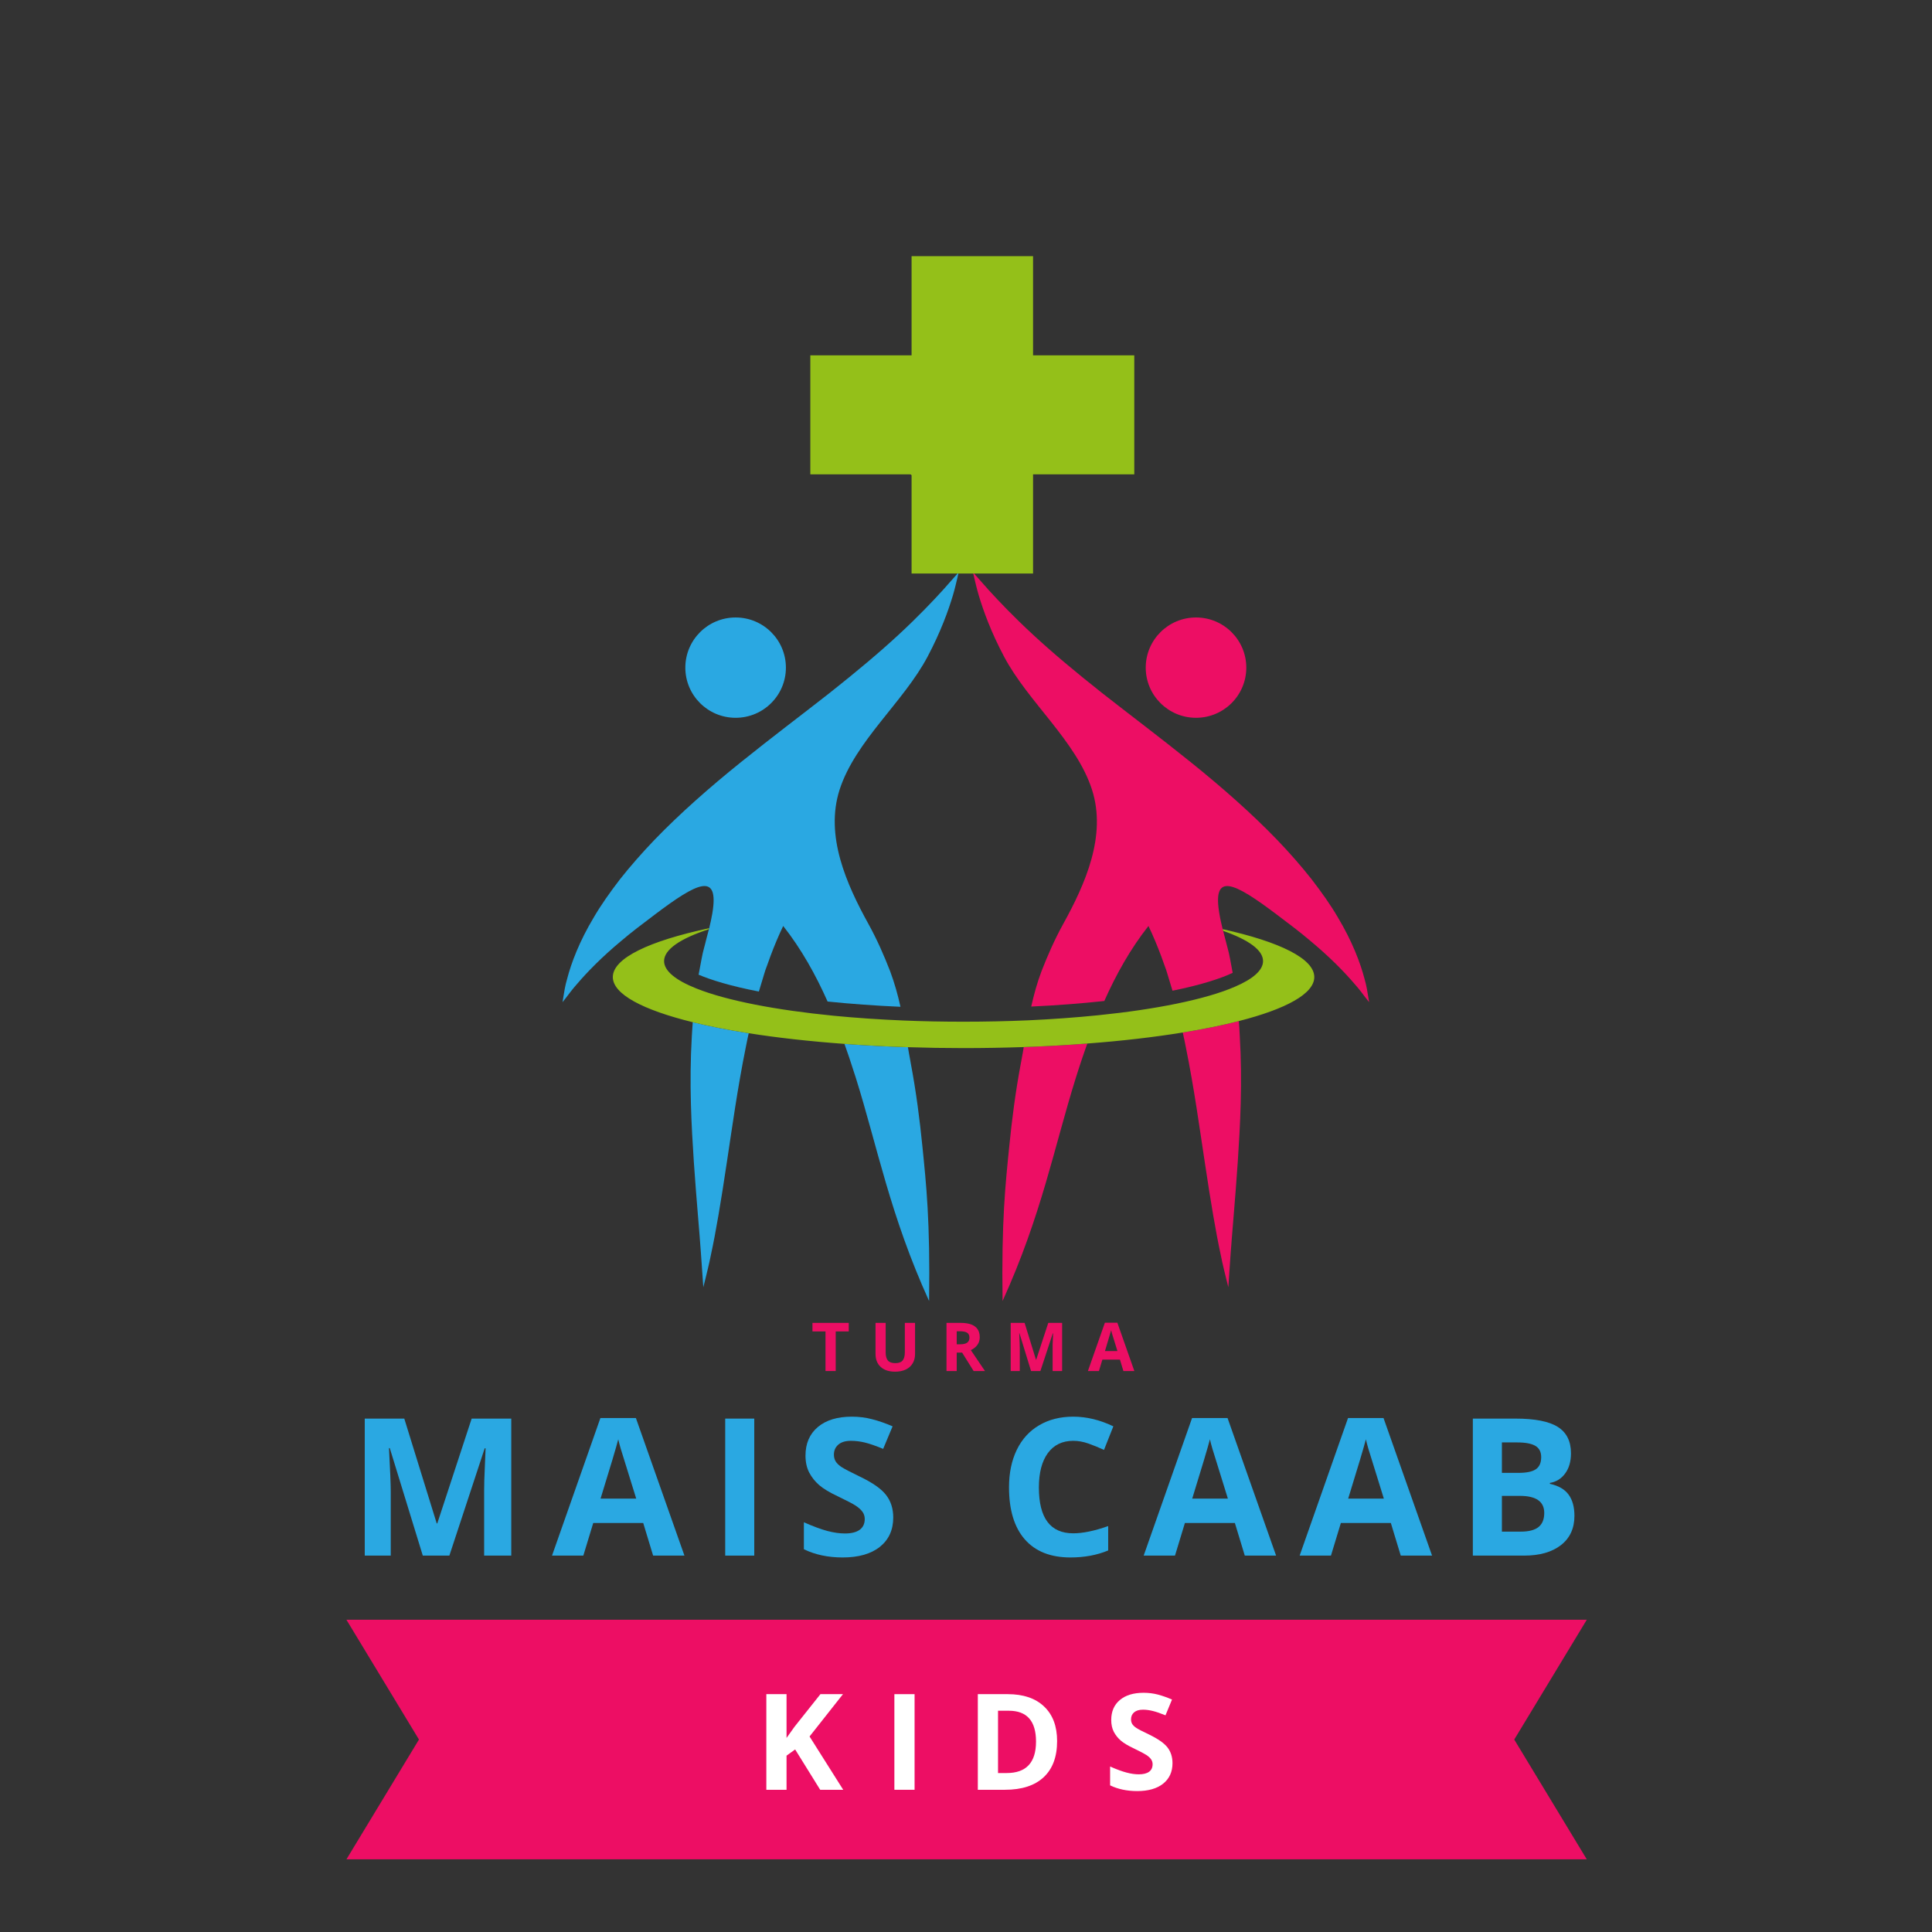 <svg xmlns="http://www.w3.org/2000/svg" xmlns:xlink="http://www.w3.org/1999/xlink" width="500" zoomAndPan="magnify" viewBox="0 0 375 375" height="500" preserveAspectRatio="xMidYMid meet" version="1.0"><rect x="0" y="0" width="375" height="375" fill="#333333" stroke="none"/><defs><g/><clipPath id="id1"><path d="M 67.242 314.395 L 307.992 314.395 L 307.992 360.895 L 67.242 360.895 Z M 67.242 314.395 " clip-rule="nonzero"/></clipPath><clipPath id="id2"><path d="M 109.188 111 L 187 111 L 187 196 L 109.188 196 Z M 109.188 111 " clip-rule="nonzero"/></clipPath><clipPath id="id3"><path d="M 163.801 202.273 L 180.641 202.273 L 180.641 252.527 L 163.801 252.527 Z M 163.801 202.273 " clip-rule="nonzero"/></clipPath><clipPath id="id4"><path d="M 188 111 L 265.746 111 L 265.746 196 L 188 196 Z M 188 111 " clip-rule="nonzero"/></clipPath><clipPath id="id5"><path d="M 194.293 202.273 L 211.133 202.273 L 211.133 252.527 L 194.293 252.527 Z M 194.293 202.273 " clip-rule="nonzero"/></clipPath><clipPath id="id6"><path d="M 157.285 49.723 L 220.164 49.723 L 220.164 111.316 L 157.285 111.316 Z M 157.285 49.723 " clip-rule="nonzero"/></clipPath></defs><g clip-path="url(#id1)"><path fill="#ed0e64" d="M 307.992 314.395 L 67.242 314.395 L 81.32 337.645 L 67.242 360.895 L 307.992 360.895 L 293.914 337.645 L 307.992 314.395 " fill-opacity="1" fill-rule="nonzero"/></g><g fill="#ffffff" fill-opacity="1"><g transform="translate(146.401, 347.396)"><g><path d="M 17.266 0 L 12.797 0 L 7.938 -7.828 L 6.266 -6.625 L 6.266 0 L 2.344 0 L 2.344 -18.562 L 6.266 -18.562 L 6.266 -10.062 L 7.828 -12.25 L 12.844 -18.562 L 17.219 -18.562 L 10.734 -10.344 Z M 17.266 0 "/></g></g></g><g fill="#ffffff" fill-opacity="1"><g transform="translate(171.254, 347.396)"><g><path d="M 2.344 0 L 2.344 -18.562 L 6.266 -18.562 L 6.266 0 Z M 2.344 0 "/></g></g></g><g fill="#ffffff" fill-opacity="1"><g transform="translate(187.45, 347.396)"><g><path d="M 17.734 -9.453 C 17.734 -6.398 16.863 -4.062 15.125 -2.438 C 13.383 -0.812 10.875 0 7.594 0 L 2.344 0 L 2.344 -18.562 L 8.156 -18.562 C 11.188 -18.562 13.539 -17.758 15.219 -16.156 C 16.895 -14.562 17.734 -12.328 17.734 -9.453 Z M 13.641 -9.359 C 13.641 -13.348 11.879 -15.344 8.359 -15.344 L 6.266 -15.344 L 6.266 -3.25 L 7.953 -3.25 C 11.742 -3.25 13.641 -5.285 13.641 -9.359 Z M 13.641 -9.359 "/></g></g></g><g fill="#ffffff" fill-opacity="1"><g transform="translate(214.283, 347.396)"><g><path d="M 13.297 -5.156 C 13.297 -3.477 12.691 -2.156 11.484 -1.188 C 10.273 -0.227 8.598 0.25 6.453 0.25 C 4.473 0.25 2.719 -0.117 1.188 -0.859 L 1.188 -4.516 C 2.445 -3.961 3.508 -3.57 4.375 -3.344 C 5.238 -3.113 6.031 -3 6.75 -3 C 7.613 -3 8.273 -3.16 8.734 -3.484 C 9.203 -3.816 9.438 -4.312 9.438 -4.969 C 9.438 -5.332 9.332 -5.656 9.125 -5.938 C 8.926 -6.219 8.629 -6.488 8.234 -6.75 C 7.836 -7.008 7.035 -7.43 5.828 -8.016 C 4.691 -8.547 3.836 -9.055 3.266 -9.547 C 2.703 -10.035 2.25 -10.602 1.906 -11.25 C 1.57 -11.906 1.406 -12.672 1.406 -13.547 C 1.406 -15.191 1.961 -16.484 3.078 -17.422 C 4.191 -18.359 5.727 -18.828 7.688 -18.828 C 8.656 -18.828 9.578 -18.711 10.453 -18.484 C 11.328 -18.254 12.242 -17.93 13.203 -17.516 L 11.938 -14.453 C 10.945 -14.859 10.125 -15.141 9.469 -15.297 C 8.82 -15.461 8.188 -15.547 7.562 -15.547 C 6.82 -15.547 6.25 -15.375 5.844 -15.031 C 5.445 -14.688 5.25 -14.234 5.25 -13.672 C 5.25 -13.328 5.328 -13.023 5.484 -12.766 C 5.648 -12.504 5.91 -12.254 6.266 -12.016 C 6.617 -11.773 7.453 -11.344 8.766 -10.719 C 10.492 -9.883 11.68 -9.051 12.328 -8.219 C 12.973 -7.383 13.297 -6.363 13.297 -5.156 Z M 13.297 -5.156 "/></g></g></g><g clip-path="url(#id2)"><path fill="#2aa8e2" d="M 186.066 111.094 C 186.051 111.18 185.961 111.578 185.812 112.246 C 185.617 113 185.379 114.148 184.949 115.59 C 184.086 118.473 182.605 122.617 180.055 127.43 C 175.387 136.266 166.012 143.832 162.965 153.281 C 160.094 162.223 164.297 171.605 168.566 179.344 C 170.246 182.379 171.594 185.473 172.781 188.531 C 173.645 190.848 174.277 193.141 174.781 195.418 C 169.852 195.203 165.098 194.855 160.633 194.395 C 158.328 189.207 155.535 184.191 152.016 179.73 C 151.098 181.652 150.281 183.609 149.539 185.598 C 149.32 186.191 149.109 186.789 148.898 187.379 C 148.668 187.965 148.457 188.559 148.289 189.172 C 147.965 190.277 147.633 191.375 147.297 192.457 C 141.734 191.383 138.016 190.207 135.598 189.188 C 135.797 188.145 135.992 187.09 136.195 186.02 C 136.316 185.305 136.496 184.594 136.688 183.883 C 136.73 183.727 136.766 183.574 136.812 183.418 C 136.941 182.906 137.066 182.398 137.199 181.879 C 137.219 181.828 137.227 181.777 137.242 181.723 C 137.375 181.246 137.496 180.793 137.602 180.352 C 137.621 180.281 137.637 180.219 137.656 180.16 C 137.781 179.656 137.887 179.191 137.98 178.746 C 138.09 178.242 138.176 177.781 138.254 177.34 C 139.656 169.109 135.316 171.312 127.094 177.523 C 124.762 179.281 122.559 180.941 120.664 182.559 C 116.809 185.754 113.922 188.738 112.066 190.918 C 111.098 191.992 110.41 192.957 109.934 193.57 C 109.449 194.188 109.188 194.52 109.188 194.52 C 109.188 194.52 109.258 194.105 109.379 193.332 C 109.512 192.555 109.66 191.418 110.094 189.945 C 110.867 186.977 112.418 182.785 115.258 178.051 C 116.652 175.66 118.387 173.211 120.34 170.664 C 122.328 168.152 124.566 165.59 127.02 163.031 C 131.945 157.926 137.684 152.867 143.785 147.957 C 149.883 143.047 155.73 138.664 160.949 134.566 C 166.145 130.461 170.711 126.633 174.438 123.18 C 178.16 119.738 181.047 116.699 183.02 114.527 C 184.859 112.453 185.934 111.234 186.066 111.094 " fill-opacity="1" fill-rule="nonzero"/></g><path fill="#2aa8e2" d="M 145.324 200.547 C 145.227 200.969 145.141 201.387 145.051 201.812 C 144.961 202.25 144.875 202.688 144.785 203.129 C 143.113 211.395 142.066 219.148 141.055 225.773 C 139.938 233.258 138.914 239.316 138.008 243.473 C 137.602 245.551 137.172 247.125 136.926 248.203 C 136.652 249.285 136.512 249.848 136.512 249.848 C 136.512 249.848 136.352 247.531 136.055 243.324 C 135.773 239.148 135.191 233.086 134.672 225.516 C 134.223 218.613 133.738 210.41 134.285 201.082 C 134.309 200.625 134.34 200.168 134.371 199.711 C 134.398 199.281 134.426 198.852 134.461 198.41 C 137.676 199.203 141.328 199.914 145.324 200.547 " fill-opacity="1" fill-rule="nonzero"/><g clip-path="url(#id3)"><path fill="#2aa8e2" d="M 180.336 252.527 C 172.738 235.801 170.352 222.723 166.109 209.188 C 165.703 207.914 165.289 206.625 164.852 205.332 C 164.699 204.875 164.543 204.41 164.375 203.953 C 164.227 203.508 164.066 203.066 163.906 202.617 C 167.859 202.91 171.98 203.129 176.23 203.258 C 176.305 203.707 176.371 204.148 176.453 204.578 C 176.531 205.023 176.609 205.473 176.699 205.91 C 176.719 206.051 176.742 206.184 176.77 206.324 C 177.844 212.008 178.523 217.383 179.023 222.383 C 179.773 229.84 180.562 236.891 180.336 252.527 " fill-opacity="1" fill-rule="nonzero"/></g><path fill="#2aa8e2" d="M 152.543 129.59 C 152.543 134.965 148.172 139.324 142.785 139.324 C 137.395 139.324 133.023 134.965 133.023 129.59 C 133.023 124.211 137.395 119.852 142.785 119.852 C 148.172 119.852 152.543 124.211 152.543 129.59 " fill-opacity="1" fill-rule="nonzero"/><g clip-path="url(#id4)"><path fill="#ed0e64" d="M 265.746 194.52 C 265.746 194.52 265.48 194.188 264.996 193.57 C 264.523 192.957 263.836 191.992 262.867 190.918 C 261.008 188.738 258.121 185.754 254.266 182.559 C 252.371 180.941 250.172 179.281 247.832 177.523 C 239.547 171.27 235.207 169.082 236.711 177.523 C 236.781 177.965 236.879 178.438 236.992 178.938 C 237.09 179.387 237.195 179.852 237.32 180.352 L 237.328 180.352 C 237.344 180.457 237.371 180.562 237.398 180.676 L 237.406 180.676 C 237.484 181.012 237.582 181.363 237.68 181.723 C 237.723 181.891 237.77 182.066 237.812 182.23 C 237.953 182.758 238.086 183.277 238.219 183.793 C 238.227 183.824 238.234 183.855 238.242 183.883 C 238.438 184.594 238.613 185.305 238.738 186.02 C 238.914 186.969 239.086 187.898 239.262 188.828 C 237.004 189.891 233.328 191.129 227.582 192.297 C 227.266 191.262 226.957 190.223 226.633 189.172 C 226.473 188.559 226.25 187.965 226.031 187.379 C 225.82 186.789 225.602 186.191 225.391 185.598 C 224.648 183.609 223.832 181.652 222.918 179.73 C 219.422 184.156 216.641 189.137 214.344 194.293 C 209.879 194.773 205.125 195.145 200.16 195.371 C 200.664 193.117 201.285 190.832 202.148 188.531 C 203.34 185.473 204.688 182.379 206.367 179.344 C 210.637 171.605 214.836 162.223 211.957 153.281 C 208.918 143.832 199.543 136.266 194.879 127.43 C 192.324 122.617 190.848 118.473 189.984 115.59 C 189.551 114.148 189.316 113 189.121 112.246 C 188.973 111.578 188.883 111.18 188.863 111.094 C 189 111.234 190.074 112.453 191.902 114.527 C 193.883 116.699 196.77 119.738 200.496 123.18 C 204.219 126.633 208.785 130.461 213.98 134.566 C 219.203 138.664 225.047 143.047 231.148 147.957 C 237.25 152.867 242.988 157.926 247.91 163.031 C 250.367 165.59 252.602 168.152 254.582 170.664 C 256.543 173.211 258.281 175.66 259.672 178.051 C 262.512 182.785 264.062 186.977 264.84 189.945 C 265.27 191.418 265.418 192.555 265.551 193.332 C 265.676 194.105 265.746 194.52 265.746 194.52 " fill-opacity="1" fill-rule="nonzero"/></g><g clip-path="url(#id5)"><path fill="#ed0e64" d="M 211.051 202.547 C 210.883 202.996 210.727 203.445 210.574 203.891 C 210.418 204.348 210.258 204.812 210.098 205.27 C 209.656 206.582 209.227 207.887 208.824 209.188 C 204.582 222.723 202.191 235.801 194.598 252.527 C 194.367 236.891 195.16 229.84 195.91 222.383 C 196.41 217.383 197.086 212.008 198.16 206.324 C 198.188 206.176 198.215 206.035 198.242 205.887 C 198.328 205.445 198.41 205 198.48 204.551 L 198.488 204.551 C 198.559 204.121 198.637 203.68 198.707 203.234 C 202.977 203.086 207.098 202.855 211.051 202.547 " fill-opacity="1" fill-rule="nonzero"/></g><path fill="#ed0e64" d="M 240.25 225.516 C 239.738 233.086 239.16 239.148 238.867 243.324 C 238.578 247.531 238.418 249.848 238.418 249.848 C 238.418 249.848 238.277 249.285 238.008 248.203 C 237.758 247.125 237.328 245.551 236.926 243.473 C 236.016 239.316 234.996 233.258 233.875 225.773 C 232.855 219.113 231.809 211.305 230.117 202.988 C 230.031 202.559 229.941 202.117 229.855 201.676 L 229.844 201.676 C 229.766 201.258 229.668 200.836 229.578 200.406 C 233.602 199.754 237.258 199.008 240.453 198.191 C 240.453 198.238 240.461 198.277 240.461 198.324 C 240.496 198.719 240.523 199.113 240.551 199.5 C 240.578 199.965 240.609 200.414 240.629 200.871 C 241.191 210.285 240.707 218.559 240.25 225.516 " fill-opacity="1" fill-rule="nonzero"/><path fill="#ed0e64" d="M 222.387 129.59 C 222.387 134.965 226.758 139.324 232.148 139.324 C 237.535 139.324 241.906 134.965 241.906 129.59 C 241.906 124.211 237.535 119.852 232.148 119.852 C 226.758 119.852 222.387 124.211 222.387 129.59 " fill-opacity="1" fill-rule="nonzero"/><path fill="#94c019" d="M 187.023 78.121 C 181.16 62.629 159.41 77.344 175.734 91.238 C 180.688 95.449 183.633 95.625 186.914 102.773 L 186.914 103.27 C 186.949 103.184 186.988 103.105 187.023 103.02 C 187.062 103.105 187.102 103.184 187.141 103.27 L 187.141 102.773 C 190.418 95.625 193.363 95.449 198.316 91.238 C 214.645 77.344 192.891 62.629 187.023 78.121 " fill-opacity="1" fill-rule="nonzero"/><path fill="#94c019" d="M 255.102 189.645 C 255.102 192.879 249.625 195.848 240.453 198.191 C 237.258 199.008 233.602 199.754 229.578 200.406 C 224.043 201.309 217.812 202.039 211.051 202.547 C 207.098 202.855 202.977 203.086 198.707 203.234 C 194.914 203.363 191.016 203.434 187.023 203.434 C 183.355 203.434 179.746 203.375 176.23 203.258 C 171.98 203.129 167.859 202.91 163.906 202.617 C 157.148 202.125 150.898 201.426 145.324 200.547 C 141.328 199.914 137.676 199.203 134.461 198.41 C 124.766 196.02 118.949 192.973 118.949 189.645 C 118.949 185.965 126.07 182.629 137.656 180.16 C 137.637 180.219 137.621 180.281 137.602 180.352 C 132.094 182.152 128.898 184.277 128.898 186.543 C 128.898 188.461 131.16 190.27 135.176 191.867 C 138.113 193.043 142.004 194.098 146.625 195.004 C 151.062 195.871 156.188 196.602 161.812 197.156 C 166.055 197.566 170.59 197.883 175.324 198.078 C 179.102 198.238 183.02 198.312 187.023 198.312 C 191.348 198.312 195.566 198.219 199.613 198.043 C 204.375 197.824 208.918 197.488 213.164 197.059 C 218.781 196.488 223.875 195.73 228.262 194.836 C 232.961 193.879 236.852 192.762 239.715 191.516 C 243.207 190.016 245.156 188.328 245.156 186.543 C 245.156 184.402 242.328 182.41 237.406 180.676 L 237.398 180.676 C 237.371 180.562 237.344 180.457 237.328 180.352 C 248.367 182.801 255.102 186.07 255.102 189.645 " fill-opacity="1" fill-rule="nonzero"/><g clip-path="url(#id6)"><path fill="#94c019" d="M 200.516 49.723 L 176.938 49.723 L 176.938 68.969 L 157.285 68.969 L 157.285 92.07 L 176.938 92.07 L 176.938 111.316 L 200.516 111.316 L 200.516 92.07 L 220.164 92.07 L 220.164 68.969 L 200.516 68.969 L 200.516 49.723 " fill-opacity="1" fill-rule="nonzero"/></g><g fill="#2aa8e2" fill-opacity="1"><g transform="translate(67.455, 301.943)"><g><path d="M 14.609 0 L 8.203 -20.859 L 8.047 -20.859 C 8.273 -16.617 8.391 -13.789 8.391 -12.375 L 8.391 0 L 3.344 0 L 3.344 -26.594 L 11.016 -26.594 L 17.312 -6.25 L 17.422 -6.25 L 24.094 -26.594 L 31.781 -26.594 L 31.781 0 L 26.516 0 L 26.516 -12.594 C 26.516 -13.188 26.523 -13.867 26.547 -14.641 C 26.566 -15.422 26.648 -17.484 26.797 -20.828 L 26.625 -20.828 L 19.766 0 Z M 14.609 0 "/></g></g></g><g fill="#2aa8e2" fill-opacity="1"><g transform="translate(107.146, 301.943)"><g><path d="M 19.625 0 L 17.703 -6.328 L 8 -6.328 L 6.078 0 L 0 0 L 9.391 -26.703 L 16.281 -26.703 L 25.703 0 Z M 16.344 -11.062 C 14.562 -16.789 13.555 -20.031 13.328 -20.781 C 13.109 -21.539 12.953 -22.141 12.859 -22.578 C 12.461 -21.023 11.316 -17.188 9.422 -11.062 Z M 16.344 -11.062 "/></g></g></g><g fill="#2aa8e2" fill-opacity="1"><g transform="translate(137.419, 301.943)"><g><path d="M 3.344 0 L 3.344 -26.594 L 8.984 -26.594 L 8.984 0 Z M 3.344 0 "/></g></g></g><g fill="#2aa8e2" fill-opacity="1"><g transform="translate(154.33, 301.943)"><g><path d="M 19.047 -7.391 C 19.047 -4.984 18.18 -3.086 16.453 -1.703 C 14.723 -0.328 12.316 0.359 9.234 0.359 C 6.398 0.359 3.891 -0.172 1.703 -1.234 L 1.703 -6.469 C 3.504 -5.676 5.023 -5.113 6.266 -4.781 C 7.504 -4.457 8.641 -4.297 9.672 -4.297 C 10.91 -4.297 11.859 -4.531 12.516 -5 C 13.18 -5.477 13.516 -6.18 13.516 -7.109 C 13.516 -7.629 13.367 -8.094 13.078 -8.5 C 12.785 -8.906 12.359 -9.297 11.797 -9.672 C 11.234 -10.047 10.082 -10.648 8.344 -11.484 C 6.719 -12.242 5.5 -12.973 4.688 -13.672 C 3.875 -14.379 3.223 -15.195 2.734 -16.125 C 2.254 -17.062 2.016 -18.156 2.016 -19.406 C 2.016 -21.758 2.812 -23.609 4.406 -24.953 C 6 -26.297 8.203 -26.969 11.016 -26.969 C 12.398 -26.969 13.719 -26.801 14.969 -26.469 C 16.227 -26.145 17.547 -25.688 18.922 -25.094 L 17.094 -20.719 C 15.676 -21.301 14.504 -21.707 13.578 -21.938 C 12.648 -22.164 11.738 -22.281 10.844 -22.281 C 9.77 -22.281 8.945 -22.031 8.375 -21.531 C 7.812 -21.039 7.531 -20.395 7.531 -19.594 C 7.531 -19.094 7.645 -18.656 7.875 -18.281 C 8.102 -17.914 8.469 -17.562 8.969 -17.219 C 9.477 -16.875 10.672 -16.25 12.547 -15.344 C 15.035 -14.156 16.738 -12.961 17.656 -11.766 C 18.582 -10.578 19.047 -9.117 19.047 -7.391 Z M 19.047 -7.391 "/></g></g></g><g fill="#2aa8e2" fill-opacity="1"><g transform="translate(179.421, 301.943)"><g/></g></g><g fill="#2aa8e2" fill-opacity="1"><g transform="translate(193.677, 301.943)"><g><path d="M 14.641 -22.281 C 12.516 -22.281 10.867 -21.484 9.703 -19.891 C 8.547 -18.297 7.969 -16.07 7.969 -13.219 C 7.969 -7.289 10.191 -4.328 14.641 -4.328 C 16.504 -4.328 18.766 -4.797 21.422 -5.734 L 21.422 -1 C 19.242 -0.094 16.805 0.359 14.109 0.359 C 10.242 0.359 7.285 -0.812 5.234 -3.156 C 3.191 -5.5 2.172 -8.867 2.172 -13.266 C 2.172 -16.023 2.672 -18.441 3.672 -20.516 C 4.68 -22.598 6.129 -24.191 8.016 -25.297 C 9.898 -26.41 12.109 -26.969 14.641 -26.969 C 17.223 -26.969 19.816 -26.344 22.422 -25.094 L 20.609 -20.516 C 19.609 -20.984 18.602 -21.395 17.594 -21.75 C 16.594 -22.102 15.609 -22.281 14.641 -22.281 Z M 14.641 -22.281 "/></g></g></g><g fill="#2aa8e2" fill-opacity="1"><g transform="translate(221.987, 301.943)"><g><path d="M 19.625 0 L 17.703 -6.328 L 8 -6.328 L 6.078 0 L 0 0 L 9.391 -26.703 L 16.281 -26.703 L 25.703 0 Z M 16.344 -11.062 C 14.562 -16.789 13.555 -20.031 13.328 -20.781 C 13.109 -21.539 12.953 -22.141 12.859 -22.578 C 12.461 -21.023 11.316 -17.188 9.422 -11.062 Z M 16.344 -11.062 "/></g></g></g><g fill="#2aa8e2" fill-opacity="1"><g transform="translate(252.26, 301.943)"><g><path d="M 19.625 0 L 17.703 -6.328 L 8 -6.328 L 6.078 0 L 0 0 L 9.391 -26.703 L 16.281 -26.703 L 25.703 0 Z M 16.344 -11.062 C 14.562 -16.789 13.555 -20.031 13.328 -20.781 C 13.109 -21.539 12.953 -22.141 12.859 -22.578 C 12.461 -21.023 11.316 -17.188 9.422 -11.062 Z M 16.344 -11.062 "/></g></g></g><g fill="#2aa8e2" fill-opacity="1"><g transform="translate(282.534, 301.943)"><g><path d="M 3.344 -26.594 L 11.625 -26.594 C 15.395 -26.594 18.129 -26.055 19.828 -24.984 C 21.535 -23.91 22.391 -22.203 22.391 -19.859 C 22.391 -18.273 22.016 -16.973 21.266 -15.953 C 20.523 -14.93 19.535 -14.316 18.297 -14.109 L 18.297 -13.938 C 19.984 -13.562 21.195 -12.859 21.938 -11.828 C 22.688 -10.797 23.062 -9.426 23.062 -7.719 C 23.062 -5.289 22.188 -3.395 20.438 -2.031 C 18.688 -0.676 16.305 0 13.297 0 L 3.344 0 Z M 8.984 -16.062 L 12.266 -16.062 C 13.785 -16.062 14.891 -16.297 15.578 -16.766 C 16.266 -17.242 16.609 -18.023 16.609 -19.109 C 16.609 -20.129 16.234 -20.859 15.484 -21.297 C 14.742 -21.742 13.566 -21.969 11.953 -21.969 L 8.984 -21.969 Z M 8.984 -11.594 L 8.984 -4.656 L 12.656 -4.656 C 14.207 -4.656 15.352 -4.953 16.094 -5.547 C 16.832 -6.141 17.203 -7.051 17.203 -8.281 C 17.203 -10.488 15.629 -11.594 12.484 -11.594 Z M 8.984 -11.594 "/></g></g></g><g fill="#ed0e64" fill-opacity="1"><g transform="translate(157.432, 266.115)"><g><path d="M 4.781 0 L 2.797 0 L 2.797 -7.688 L 0.266 -7.688 L 0.266 -9.344 L 7.312 -9.344 L 7.312 -7.688 L 4.781 -7.688 Z M 4.781 0 "/></g></g></g><g fill="#ed0e64" fill-opacity="1"><g transform="translate(168.831, 266.115)"><g><path d="M 8.781 -9.344 L 8.781 -3.297 C 8.781 -2.609 8.625 -2.004 8.312 -1.484 C 8 -0.961 7.551 -0.562 6.969 -0.281 C 6.383 -0.008 5.695 0.125 4.906 0.125 C 3.707 0.125 2.773 -0.18 2.109 -0.797 C 1.441 -1.41 1.109 -2.254 1.109 -3.328 L 1.109 -9.344 L 3.078 -9.344 L 3.078 -3.625 C 3.078 -2.906 3.223 -2.375 3.516 -2.031 C 3.805 -1.695 4.285 -1.531 4.953 -1.531 C 5.598 -1.531 6.066 -1.695 6.359 -2.031 C 6.648 -2.375 6.797 -2.91 6.797 -3.641 L 6.797 -9.344 Z M 8.781 -9.344 "/></g></g></g><g fill="#ed0e64" fill-opacity="1"><g transform="translate(182.543, 266.115)"><g><path d="M 3.156 -5.188 L 3.797 -5.188 C 4.422 -5.188 4.879 -5.289 5.172 -5.5 C 5.473 -5.707 5.625 -6.035 5.625 -6.484 C 5.625 -6.93 5.473 -7.25 5.172 -7.438 C 4.867 -7.625 4.395 -7.719 3.75 -7.719 L 3.156 -7.719 Z M 3.156 -3.578 L 3.156 0 L 1.172 0 L 1.172 -9.344 L 3.891 -9.344 C 5.16 -9.344 6.098 -9.109 6.703 -8.641 C 7.316 -8.18 7.625 -7.484 7.625 -6.547 C 7.625 -5.992 7.473 -5.504 7.172 -5.078 C 6.867 -4.648 6.441 -4.312 5.891 -4.062 C 7.297 -1.969 8.211 -0.613 8.641 0 L 6.438 0 L 4.203 -3.578 Z M 3.156 -3.578 "/></g></g></g><g fill="#ed0e64" fill-opacity="1"><g transform="translate(195.002, 266.115)"><g><path d="M 5.125 0 L 2.875 -7.328 L 2.828 -7.328 C 2.898 -5.836 2.938 -4.844 2.938 -4.344 L 2.938 0 L 1.172 0 L 1.172 -9.344 L 3.875 -9.344 L 6.078 -2.203 L 6.125 -2.203 L 8.469 -9.344 L 11.156 -9.344 L 11.156 0 L 9.312 0 L 9.312 -4.422 C 9.312 -4.629 9.312 -4.867 9.312 -5.141 C 9.32 -5.41 9.352 -6.133 9.406 -7.312 L 9.344 -7.312 L 6.938 0 Z M 5.125 0 "/></g></g></g><g fill="#ed0e64" fill-opacity="1"><g transform="translate(211.161, 266.115)"><g><path d="M 6.891 0 L 6.219 -2.219 L 2.812 -2.219 L 2.141 0 L 0 0 L 3.297 -9.375 L 5.719 -9.375 L 9.016 0 Z M 5.734 -3.875 C 5.109 -5.895 4.754 -7.035 4.672 -7.297 C 4.598 -7.555 4.547 -7.766 4.516 -7.922 C 4.367 -7.379 3.969 -6.031 3.312 -3.875 Z M 5.734 -3.875 "/></g></g></g></svg>
